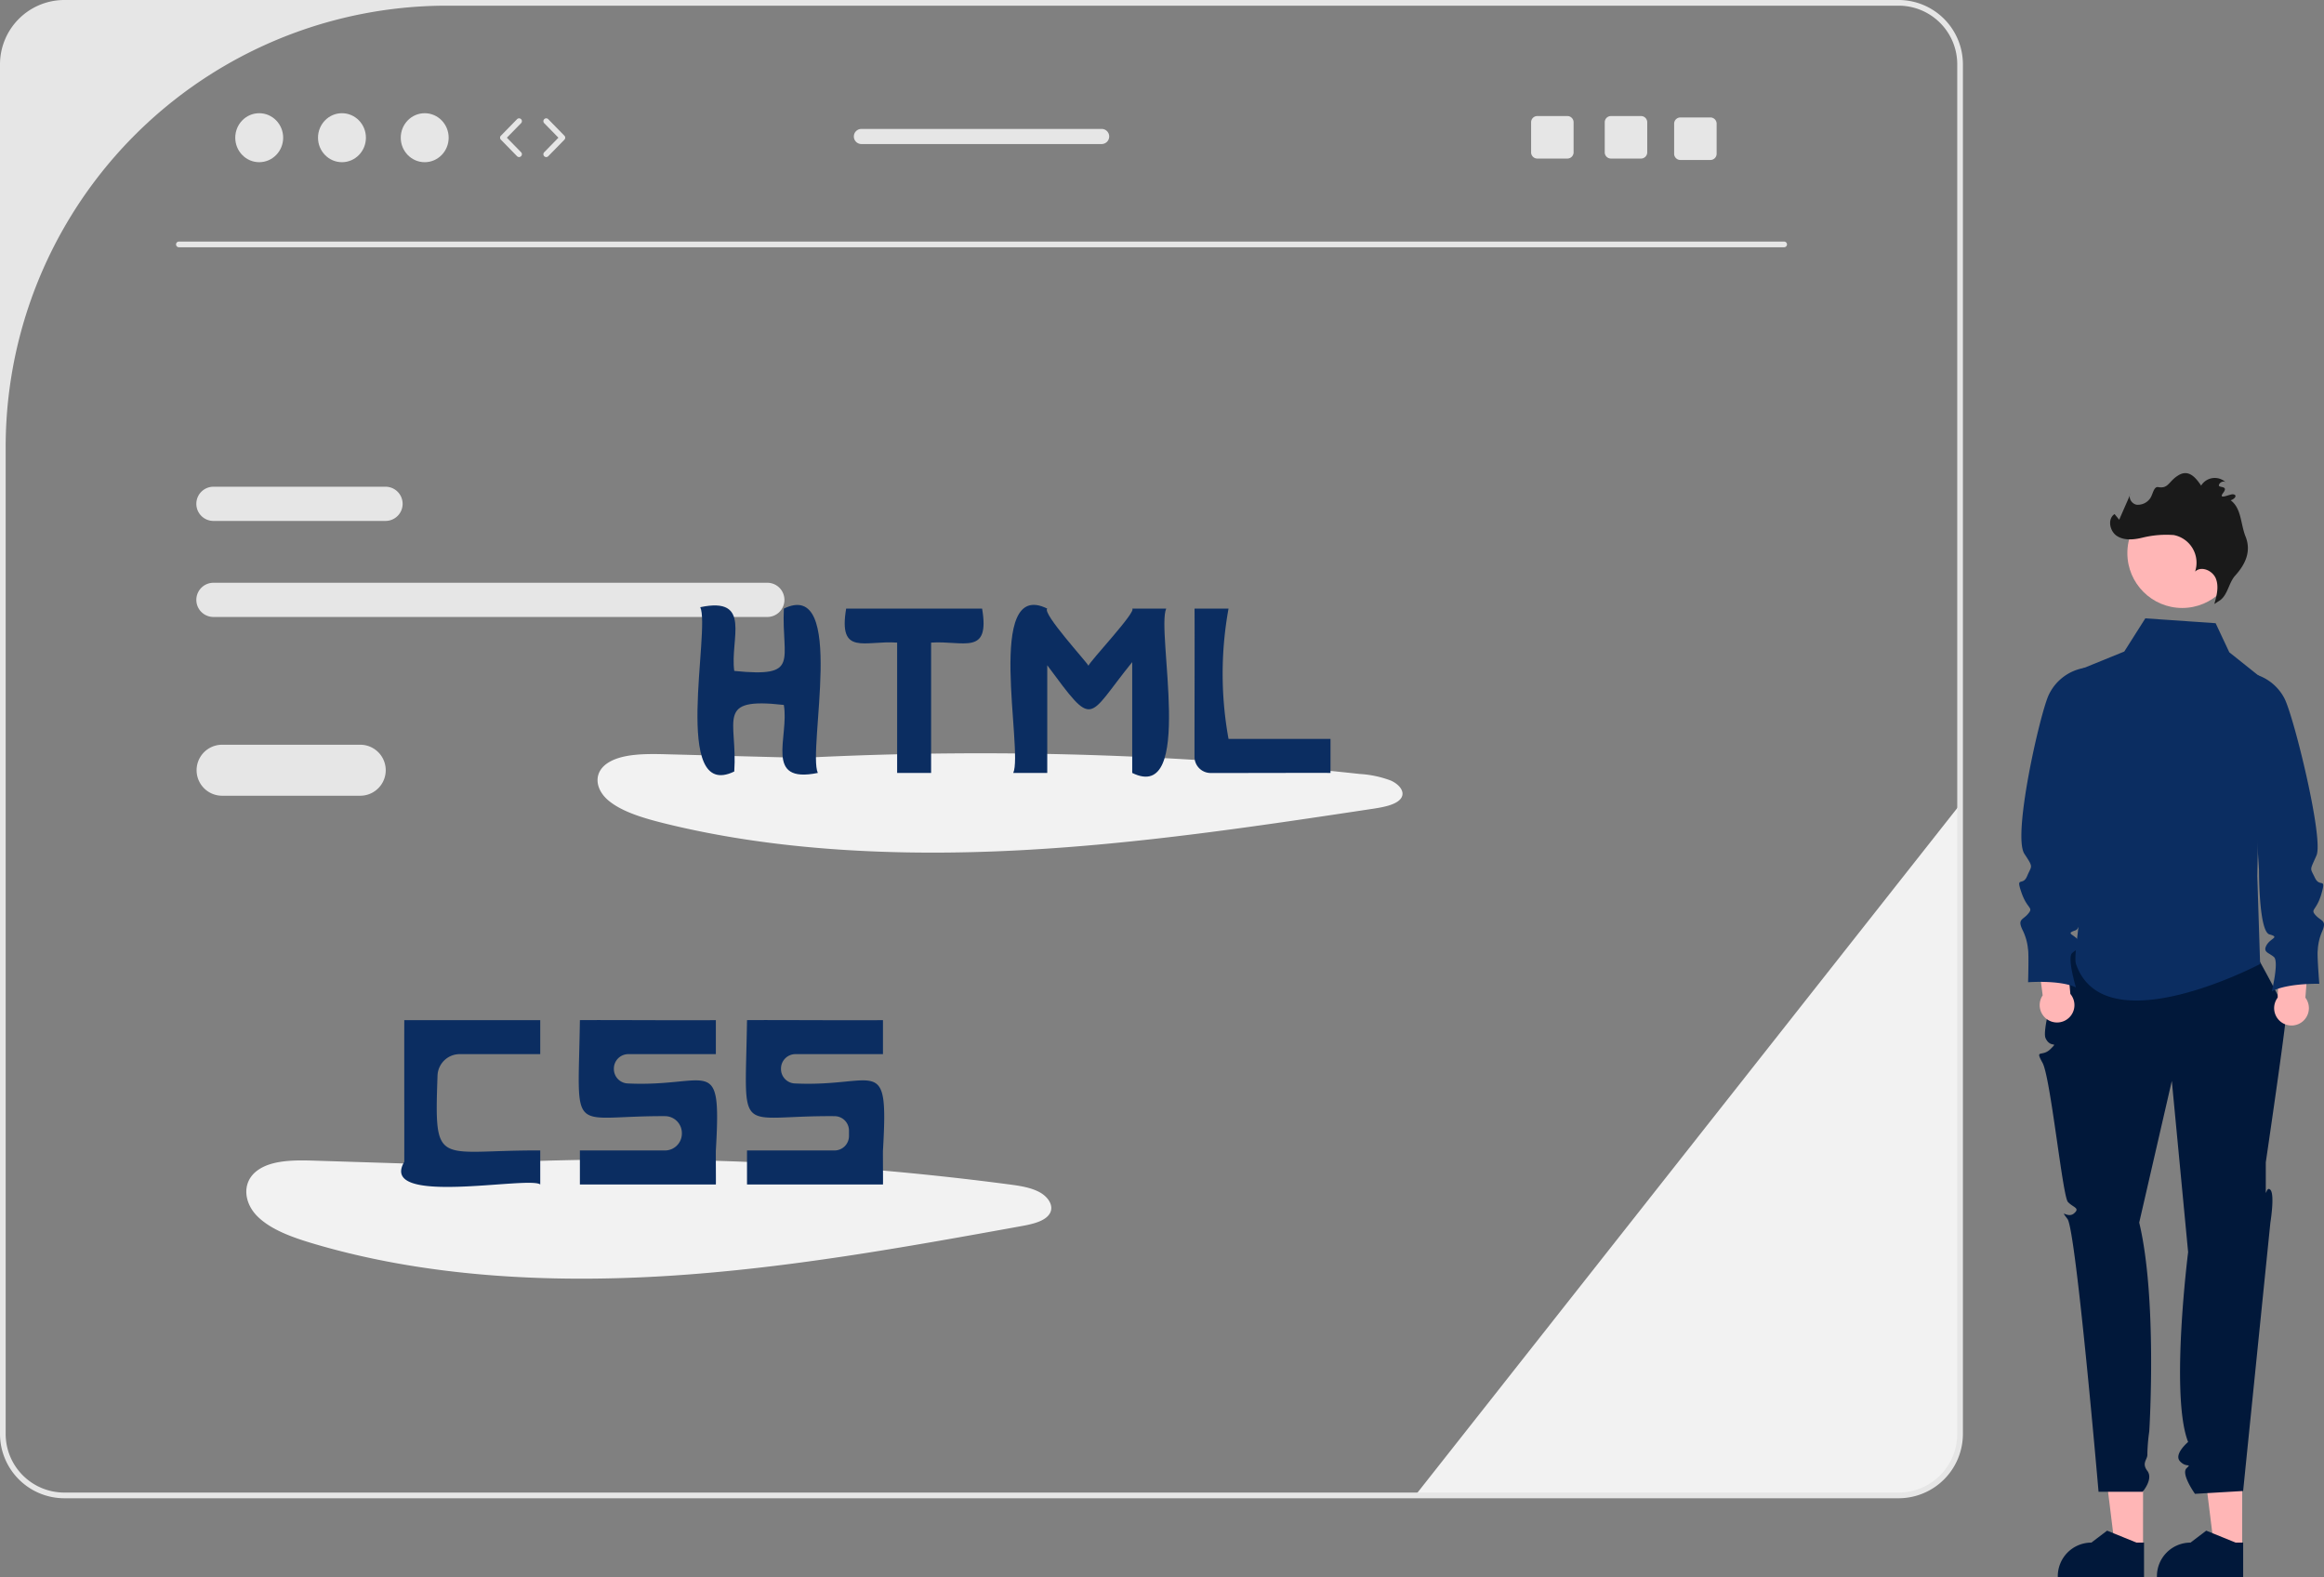 <svg xmlns="http://www.w3.org/2000/svg" width="610" height="413.897" viewBox="0 0 610 413.897">
  <rect x="0" y="0" width="610" height="413.897" fill="#808080" stroke="none"/>
  <g id="Html5_Development" data-name="Html5 Development" transform="translate(-165 -137)">
    <g id="undraw_static_website_re_x70h" transform="translate(165 137)">
      <path id="Path_4533" data-name="Path 4533" d="M897.033,469.5V634.408a16.89,16.89,0,0,1-16.869,16.869H753.67l1.175-1.487,140.7-178.4Z" transform="translate(-382.579 -258.367)" fill="#f2f2f2"/>
      <path id="Path_4534" data-name="Path 4534" d="M472.645,391.368H327.395a4.488,4.488,0,1,0,0,8.975h145.25a4.488,4.488,0,1,0,0-8.975Z" transform="translate(-271.305 -238.442)" fill="#e6e6e6"/>
      <path id="Path_4535" data-name="Path 4535" d="M372.43,357.524H327.395a4.488,4.488,0,1,0,0,8.975H372.43a4.488,4.488,0,1,0,0-8.975Z" transform="translate(-271.305 -229.8)" fill="#e6e6e6"/>
      <path id="Path_4536" data-name="Path 4536" d="M751.853,186H270.369A16.9,16.9,0,0,0,253.5,202.9V562.261a16.9,16.9,0,0,0,16.869,16.9H751.853a16.9,16.9,0,0,0,16.869-16.9V202.9A16.9,16.9,0,0,0,751.853,186Zm15.382,376.261a15.394,15.394,0,0,1-15.382,15.406H270.369a15.394,15.394,0,0,1-15.382-15.406V303.408a115.829,115.829,0,0,1,115.74-115.919H751.853A15.394,15.394,0,0,1,767.235,202.9Z" transform="translate(-253.5 -186)" fill="#e6e6e6"/>
      <path id="Path_4537" data-name="Path 4537" d="M737.749,272.756H316.4a.743.743,0,0,1,0-1.487H737.749a.743.743,0,0,1,0,1.487Z" transform="translate(-269.446 -207.874)" fill="#e6e6e6"/>
      <ellipse id="Ellipse_471" data-name="Ellipse 471" cx="6.287" cy="6.427" rx="6.287" ry="6.427" transform="translate(61.751 29.707)" fill="#e6e6e6"/>
      <ellipse id="Ellipse_472" data-name="Ellipse 472" cx="6.287" cy="6.427" rx="6.287" ry="6.427" transform="translate(83.471 29.707)" fill="#e6e6e6"/>
      <ellipse id="Ellipse_473" data-name="Ellipse 473" cx="6.287" cy="6.427" rx="6.287" ry="6.427" transform="translate(105.19 29.707)" fill="#e6e6e6"/>
      <path id="Path_4538" data-name="Path 4538" d="M435.034,237.93a.741.741,0,0,1-.531-.224l-4.242-4.337a.743.743,0,0,1,0-1.04l4.242-4.336a.743.743,0,1,1,1.063,1.04l-3.734,3.816,3.734,3.817a.743.743,0,0,1-.531,1.263Z" transform="translate(-298.791 -196.716)" fill="#e6e6e6"/>
      <path id="Path_4539" data-name="Path 4539" d="M446.085,237.93a.743.743,0,0,1-.531-1.263l3.733-3.817-3.733-3.816a.743.743,0,1,1,1.063-1.04l4.242,4.336a.743.743,0,0,1,0,1.04l-4.242,4.337A.741.741,0,0,1,446.085,237.93Z" transform="translate(-302.714 -196.716)" fill="#e6e6e6"/>
      <path id="Path_4540" data-name="Path 4540" d="M829.568,226.959H821.68a1.628,1.628,0,0,0-1.628,1.628v7.9a1.628,1.628,0,0,0,1.628,1.628h7.888a1.634,1.634,0,0,0,1.636-1.628v-7.9A1.634,1.634,0,0,0,829.568,226.959Z" transform="translate(-398.84 -196.507)" fill="#e6e6e6"/>
      <path id="Path_4541" data-name="Path 4541" d="M803.568,226.959H795.68a1.628,1.628,0,0,0-1.628,1.628v7.9a1.628,1.628,0,0,0,1.628,1.628h7.888a1.634,1.634,0,0,0,1.636-1.628v-7.9A1.634,1.634,0,0,0,803.568,226.959Z" transform="translate(-392.17 -196.507)" fill="#e6e6e6"/>
      <path id="Path_4542" data-name="Path 4542" d="M854.068,227.459H846.18a1.628,1.628,0,0,0-1.628,1.628v7.9a1.628,1.628,0,0,0,1.628,1.628h7.888a1.634,1.634,0,0,0,1.636-1.628v-7.9A1.634,1.634,0,0,0,854.068,227.459Z" transform="translate(-405.125 -196.636)" fill="#e6e6e6"/>
      <path id="Path_4543" data-name="Path 4543" d="M619.988,231.5H556.935a1.985,1.985,0,0,0,0,3.97h63.053a1.985,1.985,0,1,0,0-3.97Z" transform="translate(-330.832 -197.672)" fill="#e6e6e6"/>
      <path id="Path_4544" data-name="Path 4544" d="M395.958,595.931l-37.706-1.192c-5.23-.165-11.111-.157-14.841,2.546-4.234,3.067-3.593,8.5-.078,12.027s9.128,5.539,14.636,7.176c29.266,8.7,61.655,10.464,93.1,8.5s62.25-7.532,92.9-13.078c2.907-.526,6.2-1.283,7.387-3.306,1.147-1.957-.354-4.317-2.684-5.582s-5.286-1.691-8.136-2.067a764.076,764.076,0,0,0-155.757-4.443" transform="translate(-275.809 -290.172)" fill="#f2f2f2"/>
      <path id="Path_4545" data-name="Path 4545" d="M493.811,554.356v-8.922c-6.474.092-29.642-.066-35.686,0-.45,31.182-3.207,25.074,22.34,25.195a4.442,4.442,0,0,1,4.425,4.436v.134a4.435,4.435,0,0,1-4.435,4.435h-22.33v8.922h35.686c.05-.03-.036-8.615,0-8.922,1.509-25.847-1.477-16.551-23.171-17.587a3.788,3.788,0,0,1-3.594-3.788v-.111a3.792,3.792,0,0,1,3.791-3.792Z" transform="translate(-305.915 -277.739)" fill="#0b2d61"/>
      <path id="Path_4546" data-name="Path 4546" d="M552.811,554.356v-8.922c-6.474.092-29.642-.066-35.686,0-.454,31.453-3.255,24.965,23.012,25.2a3.792,3.792,0,0,1,3.753,3.791c0,.469,0,.948,0,1.418a3.791,3.791,0,0,1-3.791,3.79H517.124v8.922h35.686c.05-.03-.036-8.615,0-8.922,1.509-25.847-1.477-16.551-23.171-17.587a3.788,3.788,0,0,1-3.594-3.788v-.111a3.792,3.792,0,0,1,3.791-3.792Z" transform="translate(-321.05 -277.739)" fill="#0b2d61"/>
      <path id="Path_4547" data-name="Path 4547" d="M431.632,554.362V545.44H395.946c-.025,7.957.018,29.019,0,37.173-7,11.842,32.744,3.643,35.688,5.951,0,0,0-8.925,0-8.925-27.152-.142-27.835,4.941-26.961-19.65a5.832,5.832,0,0,1,5.824-5.629Z" transform="translate(-289.831 -277.744)" fill="#0b2d61"/>
      <path id="Path_4548" data-name="Path 4548" d="M519.958,452.682l-37.706-.994c-5.23-.138-11.111-.131-14.841,2.122-4.234,2.557-3.592,7.087-.078,10.025s9.128,4.617,14.636,5.982c29.266,7.251,61.655,8.723,93.1,7.082s62.25-6.279,92.9-10.9c2.907-.438,6.2-1.069,7.387-2.756,1.147-1.631-.354-3.6-2.685-4.653a27.832,27.832,0,0,0-8.136-1.723,915.536,915.536,0,0,0-155.757-3.7" transform="translate(-307.619 -253.767)" fill="#f2f2f2"/>
      <path id="Path_4549" data-name="Path 4549" d="M522.407,400.109c-.608,13.774,4.455,18.109-13.011,16.355-1.18-8.217,4.8-19.62-8.921-16.725,2.749,5.961-7.66,51.183,8.919,43.117.931-13.587-5.206-19.546,13.014-17.467,1.461,8.4-5.358,20.758,8.921,17.84C528.578,437.265,538.987,392.047,522.407,400.109Z" transform="translate(-316.667 -240.404)" fill="#0b2d61"/>
      <path id="Path_4550" data-name="Path 4550" d="M642.2,400.1c1.225.756-11.219,13.921-11.488,15-.373-.921-12.25-13.8-10.816-15-16.527-8.167-6.227,37.318-8.925,43.122,0,0,8.925,0,8.925,0v-28.25c12.54,16.914,10.211,14.068,22.3-.83v29.081c16.526,8.17,6.227-37.321,8.925-43.123C651.122,400.1,642.2,400.1,642.2,400.1Z" transform="translate(-345.015 -240.397)" fill="#0b2d61"/>
      <path id="Path_4551" data-name="Path 4551" d="M587.786,400.44H552.1c-2.1,12.507,4.836,8.312,13.384,8.921v34.2H574.4v-34.2C582.911,408.783,589.909,412.892,587.786,400.44Z" transform="translate(-330.004 -240.734)" fill="#0b2d61"/>
      <path id="Path_4552" data-name="Path 4552" d="M684.148,434.639a95.374,95.374,0,0,1,0-34.2h-8.922c.051,5.652-.016,28.461-.011,38.892a4.245,4.245,0,0,0,4.242,4.247c8.988.012,26.148-.054,31.455-.018v-8.922Z" transform="translate(-361.684 -240.734)" fill="#0b2d61"/>
      <path id="Path_4553" data-name="Path 4553" d="M365.86,448.44H329.6a6.691,6.691,0,0,0,0,13.382H365.86a6.691,6.691,0,1,0,0-13.382Z" transform="translate(-271.305 -253.013)" fill="#e6e6e6"/>
    </g>
    <g id="Group_633" data-name="Group 633" transform="translate(694.994 261.153)">
      <path id="Path_4554" data-name="Path 4554" d="M565.644,507.771h-7.361l-3.5-28.393h10.864Z" transform="translate(-533.135 -225.706)" fill="#ffb6b6"/>
      <path id="Path_4555" data-name="Path 4555" d="M815.43,709.675H792.794v-.286a8.811,8.811,0,0,1,8.81-8.811h0l4.135-3.137,7.715,3.137h1.976Z" transform="translate(-782.662 -419.931)" fill="#01183a"/>
      <path id="Path_4556" data-name="Path 4556" d="M600.644,507.771h-7.361l-3.5-28.393h10.864Z" transform="translate(-542.114 -225.706)" fill="#ffb6b6"/>
      <path id="Path_4557" data-name="Path 4557" d="M850.43,709.675H827.794v-.286a8.811,8.811,0,0,1,8.81-8.811h0l4.135-3.137,7.715,3.137h1.976Z" transform="translate(-791.641 -419.931)" fill="#01183a"/>
      <path id="Path_4558" data-name="Path 4558" d="M795.669,495.48s-7.082,21.752-5.775,24.615,3.538.633,1.308,2.863-4.177-.141-2.089,3.647,5.253,34.968,6.645,36.478,3.305,1.55,1.6,3.017-3.931-1.507-1.7,1.467,8.149,71.578,8.149,71.578h11.562s2.88-3.319,1.25-5.479.143-2.993,0-4.435a48.931,48.931,0,0,1,.5-5.971c.1-1.419,2.055-35.224-2.64-54.751l8.56-37.182,4.28,44.94s-4.77,37.7,0,49.813c0,0-3.845,3.2-2.14,5.058s3.193.369,1.706,1.856,2.23,6.691,2.23,6.691l12.639-.743,7.154-70.432s1.206-7.345,0-8.6-1.206,3.2-1.206-1.259V552.7s5.391-36.582,5.3-38.736-9.015-17.767-9.015-17.767Z" transform="translate(-782.976 -371.839)" fill="#01183a"/>
      <path id="Path_4559" data-name="Path 4559" d="M835.656,376.709,817.2,375.44l-5.522,8.707-13.3,5.407v42.894a41.334,41.334,0,0,1,2.119,12.877c-.051,8.546-2.247,18.612-1.487,20.817,7.435,21.561,48.325,0,48.325,0l-.743-23.047,1.009-52.087-8.356-6.664Z" transform="translate(-784.095 -337.327)" fill="#0b2d61"/>
      <path id="Path_4560" data-name="Path 4560" d="M794.086,503.2l-1.273-13.562-7.849-.354,1.855,14.29a4.56,4.56,0,1,0,7.266-.375Z" transform="translate(-780.653 -366.532)" fill="#ffb6b6"/>
      <path id="Path_4561" data-name="Path 4561" d="M796.46,392.886l-.218.037a12.63,12.63,0,0,0-9.356,7.158c-2.248,4.861-9.546,36.814-6.347,41.633,2.481,3.737,1.879,3.008.712,5.827s-3.045-.189-1.505,4.285,3.232,3.836,1.8,5.565-2.9,1.39-1.505,4.285a14,14,0,0,1,1.427,4.963c.263,1.09.034,8.759.034,8.759s8.384-.636,12.556,1.358c0,0-2.328-7.745-1.012-8.985s2.9-1.39,1.768-3.195-3.683-1.881-.9-2.782,1.886-17.067,1.886-17.067C800.384,432.728,798.573,412.99,796.46,392.886Z" transform="translate(-779.166 -341.802)" fill="#0b2d61"/>
      <path id="Path_4562" data-name="Path 4562" d="M870.1,504.352l.587-13.609,7.821-.75-1.132,14.366a4.56,4.56,0,1,1-7.275-.008Z" transform="translate(-802.257 -366.714)" fill="#ffb6b6"/>
      <path id="Path_4563" data-name="Path 4563" d="M859.426,394.6l.219.026a12.63,12.63,0,0,1,9.705,6.677c2.49,4.741,10.368,36.853,8.439,41.26-1.8,4.11-1.724,3.1-.417,5.856s3.032-.342,1.72,4.2-3.034,3.994-1.519,5.648,2.962,1.242,1.72,4.2a14,14,0,0,0-1.174,5.029c-.207,1.1.408,8.75.408,8.75s-8.4-.212-12.471,1.99c0,0,1.934-7.853.557-9.025s-2.962-1.242-1.927-3.1,3.584-2.064.76-2.824-2.745-16.95-2.745-16.95Z" transform="translate(-799.755 -342.241)" fill="#0b2d61"/>
      <circle id="Ellipse_474" data-name="Ellipse 474" cx="14.395" cy="14.395" r="14.395" transform="translate(28.392 6.596)" fill="#ffb6b6"/>
      <path id="Path_4564" data-name="Path 4564" d="M840.211,357.489c2-1.567,2.2-4.553,3.9-6.436,2.856-3.148,4.2-6.534,2.7-10.264-1.323-3.3-1.042-7.354-3.893-9.477,1.4-.507,1.729-1.559.494-1.579-.833-.013-3.938,1.579-2.444-.4s-1.334-1.2-1.147-2.012,1.387-1.261,1.916-.618a4.193,4.193,0,0,0-6.577.752c-1.684-2.523-3.471-4.26-6.047-2.658-2.53,1.573-2.5,3.517-5.218,3.049-1.279-.22-1.4,2.2-2.274,3.157a3.9,3.9,0,0,1-3.427,1.461c-1.275-.241-2.251-1.83-1.536-2.914l-3.006,6.857-1.211-1.486c-1.925,1.254-1.293,4.528.645,5.763s4.456.971,6.687.424a26.226,26.226,0,0,1,8.216-.681,7.4,7.4,0,0,1,5.587,9.59c1.619-1.589,4.613-.27,5.451,1.837s.224,4.482-.4,6.664" transform="translate(-787.405 -324.176)" fill="#1a1a1a"/>
    </g>
  </g>
</svg>
